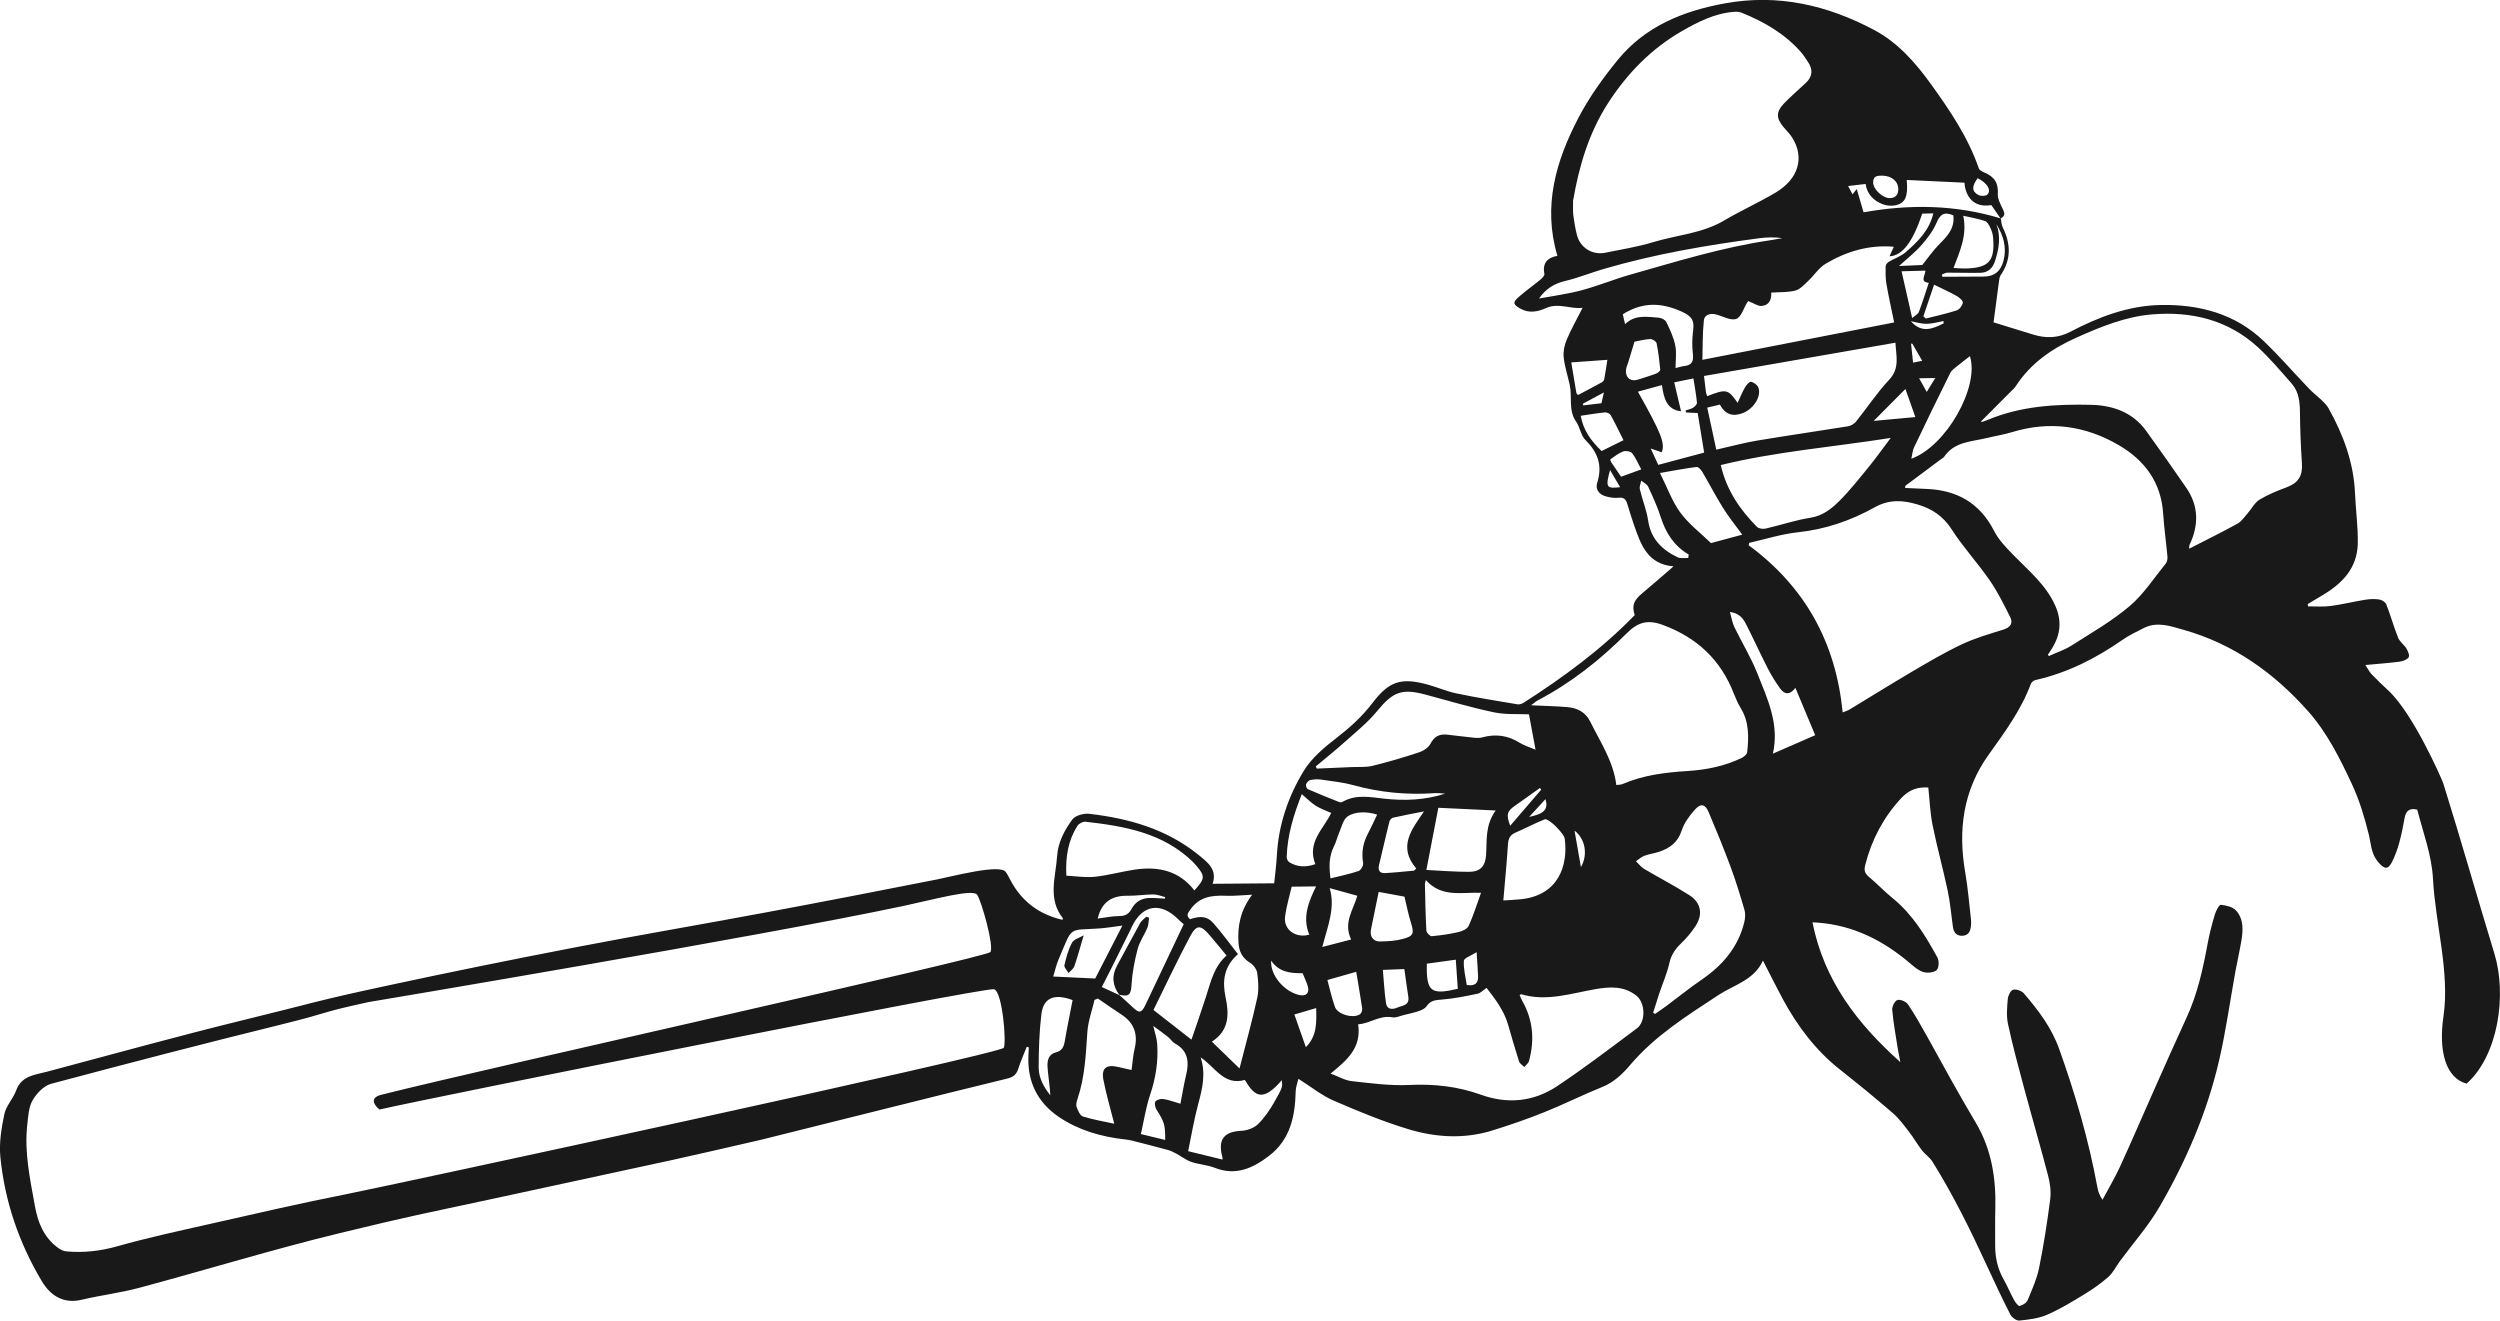 <svg version="1.1" id="图层_1" x="0px" y="0px" width="187.082px" height="98.826px" viewBox="0 0 187.082 98.826" enable-background="new 0 0 187.082 98.826" xml:space="preserve" xmlns="http://www.w3.org/2000/svg" xmlns:xlink="http://www.w3.org/1999/xlink" xmlns:xml="http://www.w3.org/XML/1998/namespace">
  <path fill="#191919" d="M83.758,74.442c-0.515-0.695-0.586-1.42-0.16-2.192c0.579-1.058,1.138-2.125,1.725-3.176
	c0.102-0.187,0.301-0.313,0.456-0.47l0.208,0.07c-0.039,0.252-0.029,0.523-0.125,0.753c-0.223,0.536-0.582,1.032-0.728,1.587
	c-0.229,0.875-0.405,1.773-0.459,2.672C84.631,74.424,84.508,74.61,83.758,74.442z M80.222,70.543
	c-0.278,0.519-0.438,1.108-0.569,1.688c-0.037,0.162,0.198,0.387,0.309,0.58c0.148-0.166,0.367-0.311,0.436-0.508
	c0.246-0.714,0.441-1.445,0.699-2.311C80.777,70.183,80.359,70.287,80.222,70.543z M184.584,81.091
	c-1.531-0.406-2.127-2.372-1.73-5.053c0.48-3.271-0.617-6.965-0.787-10.275c-0.09-1.738-0.729-3.447-1.178-5.171
	c-0.006-0.002-0.012-0.004-0.018-0.006c-0.523-0.135-0.83,0.065-0.928,0.622c-0.109,0.641-0.241,1.275-0.412,1.9
	c-0.125,0.461-0.299,0.916-0.506,1.347c-0.317,0.663-0.592,0.606-1.069,0.044c-0.532-0.628-0.521-1.361-0.7-2.082
	c-0.318-1.271-0.697-2.552-1.253-3.734c-0.901-1.927-1.854-3.854-3.286-5.465c-2.551-2.871-5.583-5.034-9.316-6.088
	c-0.969-0.272-1.977-0.648-2.991-0.124c-0.521,0.27-1.06,0.515-1.536,0.847c-2.009,1.403-4.152,2.498-6.561,3.037
	c-0.133,0.027-0.297,0.17-0.344,0.297c-0.73,1.965-1.965,3.625-3.169,5.313c-1.896,2.657-2.286,5.631-1.735,8.792
	c0.203,1.171,0.295,2.362,0.433,3.544c0.017,0.145,0.006,0.293-0.006,0.439c-0.033,0.416-0.188,0.742-0.668,0.752
	c-0.438,0.008-0.625-0.272-0.683-0.67c-0.127-0.912-0.203-1.832-0.395-2.731c-0.346-1.632-0.794-3.243-1.125-4.88
	c-0.184-0.912-0.217-1.855-0.32-2.813c-0.811-0.059-1.453,0.172-2.041,0.809c-1.324,1.438-2.193,3.088-2.676,4.971
	c-0.095,0.372-0.064,0.615,0.239,0.874c0.624,0.524,1.188,1.12,1.819,1.634c1.479,1.204,2.444,2.793,3.34,4.428
	c0.137,0.248,0.121,0.783-0.051,0.94c-0.209,0.194-0.688,0.24-0.994,0.153c-0.361-0.104-0.688-0.387-0.986-0.643
	c-2.008-1.715-4.262-2.861-6.936-3.057c-0.103-0.009-0.203-0.012-0.382-0.021c0.858,4.322,3.326,7.563,6.576,10.461
	c-0.084-0.441-0.159-0.791-0.215-1.143c-0.144-0.926-0.313-1.851-0.394-2.781c-0.021-0.244,0.201-0.673,0.396-0.726
	c0.221-0.063,0.644,0.122,0.785,0.33c0.515,0.758,0.961,1.563,1.411,2.364c0.646,1.146,1.269,2.309,1.912,3.453
	c0.574,1.02,1.156,2.035,1.754,3.041c1.185,1.998,1.521,4.18,1.457,6.457c-0.026,0.922-0.006,1.842-0.01,2.762
	c-0.002,0.896,0.197,1.736,0.644,2.523c0.278,0.489,0.491,1.016,0.764,1.51c0.101,0.187,0.318,0.479,0.419,0.455
	c0.229-0.055,0.52-0.232,0.604-0.438c0.331-0.787,0.688-1.585,0.856-2.413c0.346-1.698,0.61-3.417,0.832-5.136
	c0.072-0.564-0.008-1.18-0.152-1.736c-0.58-2.225-1.225-4.43-1.82-6.648c-0.423-1.572-0.85-3.146-1.189-4.736
	c-0.129-0.596-0.066-1.245-0.014-1.863c0.021-0.252,0.21-0.643,0.396-0.691c0.234-0.063,0.642,0.076,0.809,0.271
	c1.072,1.257,2.064,2.548,2.637,4.152c1.215,3.393,2.217,6.835,2.867,10.38c0.053,0.287,0.143,0.563,0.377,0.913
	c0.441-0.826,0.926-1.635,1.316-2.484c0.887-1.938,1.726-3.895,2.592-5.841c0.789-1.774,1.572-3.548,2.387-5.312
	c0.824-1.783,1.232-3.678,1.586-5.593c0.135-0.72,0.32-1.428,0.53-2.127c0.082-0.272,0.319-0.729,0.446-0.718
	c0.402,0.042,0.904,0.159,1.15,0.441c0.565,0.639,0.52,1.472,0.383,2.271c-0.129,0.763-0.306,1.517-0.443,2.278
	c-0.403,2.217-0.711,4.457-1.219,6.652c-0.895,3.877-2.463,7.512-4.45,10.941c-0.843,1.456-1.985,2.74-2.989,4.104
	c-0.283,0.388-0.499,0.85-0.85,1.16c-0.553,0.489-1.168,0.918-1.799,1.303c-0.912,0.555-1.83,1.113-2.804,1.537
	c-0.633,0.273-1.364,0.354-2.062,0.426c-0.211,0.021-0.557-0.231-0.668-0.449c-0.614-1.204-1.193-2.43-1.758-3.661
	c-1.223-2.659-2.516-5.282-4.065-7.769c-0.206-0.332-0.563-0.563-0.802-0.873c-0.34-0.44-0.613-0.928-0.952-1.366
	c-0.382-0.489-0.752-1.006-1.22-1.409c-1.279-1.105-2.59-2.178-3.918-3.225c-1.844-1.451-3.217-3.274-4.321-5.318
	c-0.502-0.934-0.972-1.884-1.478-2.868c-0.668,1.472-2.171,1.813-3.33,2.577c-2.358,1.55-4.746,3.046-6.602,5.229
	c-0.583,0.686-1.215,1.297-2.091,1.651c-1.468,0.593-2.886,1.306-4.354,1.894c-1.272,0.512-2.576,0.959-3.889,1.367
	c-2.086,0.647-4.207,0.521-6.251-0.096c-1.91-0.578-3.774-1.345-5.608-2.142c-0.899-0.39-1.689-1.035-2.637-1.632
	c-0.063,0.273-0.199,0.612-0.207,0.953c-0.041,1.863-0.414,3.601-1.982,4.804c-1.194,0.917-2.489,1.53-4.068,0.903
	c-0.558-0.221-1.189-0.246-1.759-0.442c-0.41-0.144-0.77-0.431-1.158-0.638c-0.194-0.104-0.399-0.201-0.611-0.26
	c-0.885-0.24-1.774-0.468-2.664-0.695c-0.178-0.045-0.363-0.071-0.547-0.092c-1.77-0.197-3.461-0.684-4.936-1.682
	c-1.578-1.07-2.358-2.615-2.275-4.555c0.01-0.219,0.021-0.436,0.031-0.652c-0.052-0.013-0.105-0.025-0.156-0.04
	c-0.209,0.533-0.445,1.058-0.619,1.603c-0.139,0.432-0.324,0.648-0.826,0.771c-6.15,1.503-12.289,3.056-18.434,4.582
	c-0.933,0.229-6.088,1.392-6.66,1.517c-4.432,0.965-8.865,1.924-13.299,2.877c-5.599,1.205-5.979,1.239-11.542,2.586
	c-5.034,1.221-9.994,2.748-15.001,4.09c-1.43,0.386-2.914,0.564-4.356,0.906c-1.382,0.324-2.345-0.351-2.961-1.382
	c-1.709-2.86-2.781-5.979-3.108-9.302c-0.104-1.055,0.079-2.161,0.298-3.211c0.13-0.622,0.659-1.15,0.882-1.768
	c0.402-1.11,1.399-1.164,2.291-1.401c4.969-1.321,9.925-2.699,14.919-3.919c5.177-1.266,5.136-1.359,10.345-2.48
	c4.782-1.033,9.576-2.003,14.377-2.929c4.721-0.911,9.463-1.714,14.188-2.599c4.269-0.795,8.53-1.625,12.79-2.465
	c1.203-0.238,4.697-1.174,5.145-0.561c0.146,0.2,0.253,0.434,0.371,0.653c0.84,1.567,2.138,2.526,3.867,2.93
	c0.02-0.051,0.052-0.099,0.042-0.112c-1.161-1.457-0.541-3.076-0.436-4.654c0.069-1.047,0.555-1.938,1.137-2.741
	c0.219-0.3,0.855-0.474,1.269-0.427c2.967,0.346,5.781,1.137,8.162,3.065c0.694,0.563,1.431,1.097,1.07,2.173
	c1.539-0.013,3.03-0.025,4.605-0.037c0.063-0.623,0.162-1.345,0.201-2.066c0.117-2.29,0.842-4.417,2.008-6.338
	c0.588-0.969,1.539-1.768,2.455-2.473c1.006-0.776,1.918-1.601,2.686-2.608c1.249-1.644,2.146-1.931,4.146-1.384
	c0.725,0.199,1.424,0.511,2.155,0.662c1.511,0.313,3.033,0.559,4.554,0.813c0.145,0.024,0.334-0.035,0.463-0.117
	c2.978-1.909,5.821-3.992,8.314-6.558c-0.229-0.715-0.087-1.098,0.581-1.652c0.765-0.633,1.508-1.293,2.324-1.997
	c-1.949-0.156-2.449-1.632-2.959-3.093c-0.185-0.532-0.347-1.072-0.513-1.612c-0.099-0.318-0.26-0.475-0.637-0.428
	c-0.302,0.037-0.627-0.016-0.926-0.094c-0.516-0.135-0.84-0.514-0.678-1.028c0.408-1.282,0.054-2.274-0.879-3.196
	c-0.348-0.345-0.408-0.961-0.7-1.381c-0.597-0.854-0.278-1.836-0.476-2.738c-0.148-0.692-0.379-1.371-0.453-2.067
	c-0.047-0.431,0.055-0.918,0.226-1.321c0.329-0.784,0.754-1.528,1.188-2.39c-0.927,0.116-1.787-0.396-2.711,0.012
	c-0.615,0.27-1.264,0.428-1.93,0.058c-0.546-0.303-0.613-0.455-0.159-0.86c0.527-0.471,1.113-0.881,1.659-1.33
	c0.13-0.107,0.309-0.301,0.283-0.417c-0.161-0.82,0.236-1.221,0.974-1.351c-1.11-3.719-0.108-7.097,1.562-10.308
	c0.804-1.543,1.842-2.992,2.945-4.344c2.057-2.518,4.881-3.668,8.021-4.24c3.997-0.731,7.688,0.135,11.188,1.997
	c1.768,0.942,3.077,2.438,4.233,4.04c1.419,1.969,2.781,3.977,3.582,6.301c0.048,0.138,0.252,0.25,0.405,0.314
	c0.806,0.332,1.074,0.816,1.021,1.659c-0.018,0.294,0.158,0.609,0.282,0.899c0.135,0.318,0.413,0.625-0.065,0.881
	c0.049,0.23,0.057,0.48,0.157,0.687c0.599,1.22,0.636,2.401-0.159,3.558c-0.076,0.108-0.103,0.264-0.119,0.399
	c-0.148,1.087-0.291,2.174-0.416,3.134c0.953,0.294,1.938,0.596,2.924,0.902c0.97,0.304,1.873,0.301,2.828-0.199
	c2.104-1.104,4.336-1.953,6.735-2.001c2.876-0.058,5.573,0.636,7.726,2.693c1.188,1.137,2.265,2.388,3.404,3.575
	c0.299,0.313,0.649,0.577,0.963,0.879c0.178,0.171,0.359,0.354,0.479,0.566c1.117,1.991,1.896,4.085,1.992,6.398
	c0.053,1.249,0.231,2.498,0.206,3.744c-0.036,1.814-1.146,2.981-2.629,3.856c-0.373,0.219-0.743,0.444-1.116,0.668
	c0.01,0.059,0.019,0.116,0.026,0.174c0.563-0.005,1.135,0.044,1.688-0.028c0.869-0.116,1.726-0.33,2.59-0.469
	c0.349-0.057,0.716-0.07,1.06-0.016c0.19,0.029,0.449,0.197,0.518,0.368c0.32,0.825,0.557,1.681,0.885,2.501
	c0.118,0.295,0.439,0.504,0.611,0.787c0.117,0.196,0.26,0.527,0.176,0.663c-0.115,0.184-0.43,0.298-0.673,0.33
	c-0.8,0.106-1.606,0.161-2.571,0.252c0.217,0.327,0.313,0.528,0.457,0.677c0.408,0.422,0.827,0.832,1.258,1.227
	c1.86,1.702,4.035,6.686,4.121,6.962c1.32,4.22,2.525,8.481,3.817,12.714C187.613,74.458,186.954,78.978,184.584,81.091z
	 M74.391,74.028c-0.623-0.196-42.459,8.171-45.989,9.002c0,0-1.054-0.809,0.138-1.107c8.711-2.186,45.279-10.283,45.574-10.678
	c0.295-0.395-0.666-3.83-0.994-4.289s-3.203,0.347-5.568,0.85C56.729,70.103,27.57,74.99,27.57,74.99
	c-3.935,0.86-2.612,0.711-6.521,1.676c-5.76,1.42-11.502,2.91-17.233,4.44c-0.54,0.145-1.081,0.72-1.377,1.233
	c-0.296,0.515-0.327,1.201-0.397,1.822c-0.236,2.065,0.21,4.073,0.57,6.089c0.221,1.23,0.661,2.333,1.699,3.107
	c0.185,0.137,0.42,0.268,0.643,0.287c1.299,0.117,2.557-0.021,3.834-0.384c2.247-0.635,4.536-1.131,6.816-1.645
	c3.42-0.771,6.836-1.566,10.275-2.244c3.152-0.621,49.035-10.517,49.239-10.964C75.32,77.961,75.014,74.226,74.391,74.028z
	 M149.395,16.772c0.351,0.941,0.19,1.85-0.1,2.758c-0.169,0.533-0.52,0.869-1.084,0.884c-0.826,0.021-1.654-0.017-2.48-0.01
	c-0.142,0-0.278,0.094-0.42,0.145c0.016,0.054,0.029,0.108,0.045,0.163c1.043-0.005,2.084-0.004,3.127-0.016
	c0.779-0.01,1.256-0.431,1.449-1.198C150.184,18.502,149.918,17.615,149.395,16.772z M124.355,33.846
	c-0.222-0.077-0.443-0.153-0.826-0.282c0.234,0.509,0.39,0.844,0.563,1.223c1.191-0.319,2.313-0.618,3.435-0.918
	c-0.166-1.02-0.321-1.977-0.484-2.961l-0.878-0.041c-0.006-0.054-0.013-0.105-0.021-0.157c0.185-0.063,0.387-0.093,0.545-0.194
	c0.133-0.086,0.312-0.258,0.3-0.378c-0.056-0.594-0.165-1.184-0.265-1.82c-0.481,0.099-0.898,0.184-1.437,0.294
	c0.183,0.771,0.345,1.467,0.511,2.165c-1.083-0.116-1.299-1.003-1.43-1.962c-0.648,0.18-1.215,0.335-1.799,0.495
	C124.33,32.444,124.611,33.162,124.355,33.846z M126.704,24.708c0.095-0.729-0.097-1.044-0.845-1.383
	c-1.527-0.691-2.92-0.746-4.42,0.191c0.052,0.229,0.104,0.465,0.168,0.743c0.76-0.741,1.656-0.544,2.512-0.487
	c0.205,0.013,0.497,0.159,0.579,0.328c0.272,0.563,0.543,1.146,0.667,1.752c0.111,0.53,0.021,1.102,0.021,1.692
	c0.282-0.068,0.463-0.133,0.646-0.152c0.591-0.06,0.719-0.369,0.648-0.935C126.611,25.884,126.631,25.284,126.704,24.708z
	 M121.684,27.643c-0.08,0.622,0.349,0.957,0.936,0.752c0.434-0.15,0.879-0.272,1.308-0.437c0.128-0.048,0.32-0.203,0.312-0.295
	c-0.062-0.663-0.139-1.328-0.273-1.979c-0.029-0.139-0.322-0.325-0.482-0.313c-0.448,0.028-0.893,0.147-1.172,0.199
	c-0.181,0.596-0.332,1.094-0.482,1.592C121.777,27.321,121.703,27.478,121.684,27.643z M130.461,30.894
	c-0.787,0.325-1.355,0.121-1.76-0.617c-0.275,0.064-0.547,0.129-0.943,0.226c0.225,1.044,0.445,2.077,0.676,3.146
	c1.14-0.255,2.086-0.516,3.051-0.677c2.264-0.38,4.533-0.703,6.798-1.07c0.217-0.036,0.465-0.175,0.601-0.344
	c0.838-1.039,1.575-2.168,2.485-3.138c0.813-0.866,0.522-1.765,0.473-2.775c-4.829,0.84-9.563,1.663-14.327,2.491
	c0.063,0.526,0.1,0.876,0.147,1.226c0.014,0.097,0.062,0.19,0.094,0.286c1.414-0.56,1.572-0.533,2.274,0.501
	c0.207-0.444,0.347-0.805,0.539-1.134c0.109-0.187,0.334-0.471,0.457-0.447c0.216,0.041,0.494,0.248,0.564,0.45
	C131.816,29.67,131.238,30.573,130.461,30.894z M124.219,35.394c0.559,1.115,0.916,2.14,1.531,2.974
	c0.635,0.856,1.52,1.528,2.286,2.273c0.762-0.204,1.544-0.417,2.343-0.631c-0.492-0.678-1.004-1.308-1.432-1.99
	c-0.553-0.884-1.029-1.813-1.559-2.71c-0.093-0.158-0.297-0.384-0.423-0.366C126.111,35.051,125.264,35.215,124.219,35.394z
	 M131.479,39.427c0.129,0.132,0.444,0.174,0.646,0.13c1.118-0.257,2.215-0.633,3.344-0.81c0.927-0.145,1.582-0.668,2.175-1.26
	c0.811-0.809,1.522-1.719,2.25-2.609c0.52-0.637,0.993-1.313,1.592-2.106c-4.369,0.685-8.592,1.021-12.717,2.029
	C129.206,36.698,130.213,38.145,131.479,39.427z M143.332,31.211c-0.236-0.668-0.471-1.328-0.744-2.103
	c-0.813,0.818-1.547,1.555-2.374,2.389C141.357,31.394,142.322,31.306,143.332,31.211z M146.188,20.054
	c0.353,0.016,0.621,0.045,0.892,0.039c1.767-0.045,2.221-0.557,2.067-2.339c-0.021-0.243-0.101-0.493-0.207-0.713
	c-0.09-0.193-0.227-0.446-0.398-0.502c-0.534-0.178-1.096-0.272-1.626-0.394C147.227,17.599,146.66,18.794,146.188,20.054z
	 M146.174,16.116c-0.668-0.291-0.986-0.091-1.255,0.55c-0.259,0.615-0.692,1.179-1.14,1.687c-0.469,0.537-1.045,0.98-1.67,1.553
	c0.771-0.034,1.399-0.063,1.742-0.076c0.491-0.613,0.805-1.077,1.192-1.469C145.668,17.729,146.299,17.127,146.174,16.116z
	 M143.613,28.308c0.21,0.375,0.361,0.646,0.57,1.02c0.225-0.364,0.393-0.637,0.641-1.04C144.371,28.294,144.053,28.3,143.613,28.308
	z M143.842,27c-0.254-0.443-0.49-0.857-0.729-1.271c-0.035-0.007-0.07-0.014-0.105-0.021c0.049,0.462,0.1,0.922,0.152,1.428
	C143.445,27.081,143.664,27.035,143.842,27z M145.451,24.197c-0.006-0.058-0.01-0.115-0.014-0.172
	c-0.424,0.075-0.845,0.203-1.269,0.208c-0.392,0.003-0.78-0.126-1.172-0.197C143.801,24.964,144.625,24.612,145.451,24.197z
	 M144.084,20.253c-0.6,0.016-1.18,0.031-1.785,0.047c0.264,1.159,0.51,2.247,0.793,3.5c0.225-0.195,0.439-0.293,0.5-0.451
	c0.271-0.715,0.498-1.446,0.744-2.186C143.65,21.109,144.068,20.616,144.084,20.253z M146.421,23.227
	c0.206-0.066,0.433-0.359,0.462-0.575c0.02-0.146-0.256-0.389-0.449-0.499c-0.518-0.292-1.061-0.535-1.701-0.85
	c-0.256,0.756-0.528,1.563-0.801,2.366c0.062,0.056,0.123,0.113,0.185,0.168C144.887,23.641,145.666,23.475,146.421,23.227z
	 M143.032,34.328c2.638-0.957,5.114-5.414,4.381-7.674c-0.284,0.222-0.58,0.438-0.86,0.673c-0.219,0.182-0.494,0.348-0.611,0.585
	c-0.922,1.846-1.819,3.703-2.707,5.567C143.121,33.718,143.105,33.999,143.032,34.328z M148.057,14.597
	c0.174,0.093,0.562,0.079,0.67-0.044c0.305-0.344-0.008-0.839-0.73-1.221C147.54,13.953,147.545,14.322,148.057,14.597z
	 M140.172,13.651c0.006,0.518,0.715,1.19,1.264,1.173c0.394-0.013,0.605-0.23,0.617-0.631c0.018-0.595-0.451-1.023-1.18-1.049
	C140.555,13.155,140.168,13.114,140.172,13.651z M138.299,13.921c0.141,0.262,0.23,0.434,0.332,0.622
	c0.102-0.129,0.17-0.215,0.314-0.397c0.193,0.658,0.354,1.205,0.512,1.742c3.484-0.622,6.885-0.566,10.243,0.451
	c-0.231-0.335-0.46-0.67-0.683-0.993c-1.302,0.229-1.932-0.612-2.011-1.675l-4.319-0.204c0.109,1.224-0.093,1.724-0.822,1.892
	c-0.303,0.071-0.674,0.039-0.967-0.072c-0.692-0.264-1.183-0.757-1.289-1.52C139.146,13.821,138.764,13.866,138.299,13.921z
	 M135.307,21.028c-0.291,0.273-0.598,0.621-0.955,0.715c-0.568,0.147-1.186,0.109-1.809,0.153c0.035,0.491-0.132,0.952-0.719,0.999
	c-0.279,0.022-0.578-0.201-0.99-0.362c0.049-0.055-0.031,0.015-0.086,0.103c-0.27,0.429-0.451,1.105-0.822,1.231
	c-0.42,0.144-1.007-0.207-1.521-0.339c-0.424-0.111-0.856,0.043-0.897,0.428c-0.108,1.004-0.086,2.019-0.114,2.971
	c4.854-0.946,9.573-1.866,14.352-2.798c-0.188-0.923-0.41-1.897-0.58-2.882c-0.075-0.427-0.064-0.869-0.059-1.306
	c0.002-0.115,0.109-0.271,0.213-0.335c0.432-0.259,0.938-0.424,1.307-0.748c0.889-0.782,1.749-1.608,2.049-2.892
	c-0.307,0.007-0.57,0.016-0.828,0.021c-0.709,2.11-1.479,3.149-2.449,3.19c0.119-0.265,0.22-0.488,0.32-0.712
	c-1.855-0.16-3.543,0.347-5.095,1.268C136.107,20.039,135.757,20.608,135.307,21.028z M117.736,16.116
	c0.064,0.498,0.15,0.994,0.273,1.479c0.241,0.938,1.147,1.51,2.107,1.319c1.208-0.242,2.433-0.441,3.609-0.797
	c1.769-0.534,3.66-0.645,5.303-1.619c1.257-0.744,2.599-1.342,3.853-2.09c1.724-1.028,2.173-2.64,1.224-4.127
	c-0.178-0.279-0.426-0.514-0.642-0.771c-0.553-0.662-0.563-1.145,0.031-1.76c0.522-0.538,1.093-1.032,1.642-1.546
	c0.51-0.478,0.541-1.008,0.156-1.574c-0.163-0.242-0.316-0.495-0.508-0.713c-1.211-1.39-2.762-2.278-4.443-2.962
	c-0.166-0.067-0.365-0.085-0.548-0.071c-1.46,0.105-2.737,0.753-3.965,1.464c-2.263,1.311-4.038,3.128-5.465,5.325
	c-1.494,2.299-2.212,4.842-2.646,7.354C117.725,15.491,117.695,15.811,117.736,16.116z M122.036,20.542
	c3.429-0.971,6.838-2.032,10.379-2.554c0.321-0.046,0.64-0.112,0.959-0.168c-0.595-0.086-1.175-0.064-1.747,0.011
	c-3.934,0.518-7.836,1.188-11.648,2.305c-0.957,0.282-1.887,0.661-2.854,0.89c-0.809,0.192-1.453,0.579-1.957,1.314
	c1.061-0.198,2.139-0.337,3.178-0.615C119.592,21.392,120.793,20.893,122.036,20.542z M118.086,29.563
	c0.588-0.312,1.189-0.626,1.785-0.953c0.078-0.043,0.162-0.145,0.179-0.232c0.087-0.465,0.153-0.935,0.235-1.452
	c-0.928,0.069-1.813,0.132-2.703,0.194c0.123,0.744,0.252,1.519,0.384,2.292C117.971,29.446,118.014,29.475,118.086,29.563z
	 M118.441,30.216c0.016,0.04,0.029,0.08,0.043,0.119c0.447-0.054,0.895-0.104,1.357-0.159c0.061-0.261,0.113-0.498,0.184-0.81
	C119.445,29.678,118.943,29.947,118.441,30.216z M121.492,32.941c-0.328-0.654-0.625-1.274-0.959-1.872
	c-0.064-0.115-0.285-0.223-0.424-0.209c-0.6,0.059-1.194,0.162-1.82,0.254c0.188,1.072,0.775,1.881,1.561,2.638
	C120.426,33.468,120.961,33.204,121.492,32.941z M121.238,36.456c-0.25-0.426-0.479-0.818-0.752-1.28
	C120.133,36.465,120.202,36.585,121.238,36.456z M122.82,35.127c-0.244-0.454-0.41-0.872-0.68-1.208
	c-0.113-0.143-0.481-0.206-0.674-0.136c-0.347,0.128-0.65,0.379-0.961,0.591c-0.02,0.016,0.03,0.16,0.075,0.227
	c0.248,0.375,0.505,0.745,0.729,1.073C121.838,35.483,122.303,35.315,122.82,35.127z M125.539,41.704
	c0.223,0.106,0.527,0.04,0.797,0.053c0.012-0.088,0.021-0.175,0.033-0.262c-1.094-0.638-1.711-1.606-2.086-2.783
	c-0.25-0.789-0.604-1.55-0.953-2.305c-0.087-0.184-0.339-0.294-0.516-0.438c-0.037,0.216-0.146,0.448-0.101,0.644
	c0.188,0.789,0.505,1.553,0.623,2.349C123.541,40.336,124.379,41.146,125.539,41.704z M98.458,57.356
	c0.028,0.053,0.058,0.105,0.085,0.16c0.871-0.037,1.743-0.074,2.613-0.113c0.518-0.023,1.054,0.027,1.547-0.092
	c1.177-0.287,2.339-0.631,3.488-1.011c0.326-0.106,0.707-0.352,0.854-0.642c0.276-0.535,0.653-0.735,1.205-0.688
	c0.521,0.051,1.035,0.135,1.556,0.18c0.37,0.035,0.77,0.125,1.112,0.031c1.017-0.279,1.933-0.147,2.819,0.41
	c0.332,0.207,0.729,0.321,1.173,0.512c-0.171-0.918-0.313-1.687-0.493-2.648c-0.805-0.038-1.741,0.036-2.623-0.15
	c-1.71-0.361-3.393-0.861-5.081-1.315c-1.823-0.495-2.469-0.226-3.682,1.249c-0.666,0.813-1.505,1.488-2.294,2.193
	C99.998,56.097,99.221,56.717,98.458,57.356z M115.654,59.799c-0.453,0.493-0.838,0.914-1.225,1.335
	C115.572,60.894,115.877,60.556,115.654,59.799z M115.59,61.313c-0.748,0.305-1.466,0.681-2.207,1.006
	c-0.4,0.177-0.512,0.457-0.539,0.879c-0.086,1.367-0.223,2.732-0.346,4.185c0.396-0.026,0.87-0.041,1.341-0.093
	c2.78-0.303,3.513-2.508,3.257-4.507c-0.029-0.229-0.238-0.45-0.398-0.646c-0.176-0.212-0.377-0.408-0.594-0.578
	C115.953,61.44,115.71,61.265,115.59,61.313z M115.336,59.088c-0.033-0.04-0.066-0.081-0.102-0.12
	c-0.615,0.438-1.228,0.883-1.848,1.314c-0.611,0.424-0.693,0.677-0.373,1.511C113.814,60.86,114.575,59.976,115.336,59.088z
	 M110.83,66.81c-1.459-0.055-2.95,0.377-4.131-0.955c-0.025,0.127-0.07,0.24-0.068,0.355c0.026,1.145,0.045,2.289,0.109,3.43
	c0.008,0.153,0.271,0.428,0.398,0.418c0.672-0.06,1.348-0.156,2.006-0.309c0.282-0.064,0.66-0.236,0.762-0.467
	C110.27,68.481,110.531,67.638,110.83,66.81z M110.5,71.252c-0.412,0.265-0.943,0.44-0.956,0.649
	c-0.038,0.601,0.132,1.215,0.218,1.807c0.613,0.102,0.867-0.133,0.846-0.66C110.586,72.515,110.545,71.981,110.5,71.252z
	 M108.941,71.815c-0.781,0.108-1.476,0.205-2.166,0.3c-0.051,2.118,0.311,2.351,2.315,1.879
	C109.043,73.288,108.994,72.571,108.941,71.815z M111.206,63.997c0.079-1.09-0.093-2.215,0.72-3.346l-4.291-0.202
	c-0.287,1.498-0.578,3.001-0.896,4.653c1.14,0.054,2.173,0.144,3.205,0.139C110.773,65.235,111.146,64.826,111.206,63.997z
	 M97.871,59.056c0.781,0.342,1.574,0.659,2.369,0.973c0.066,0.027,0.174,0.005,0.24-0.033c1.006-0.573,2.065-0.342,3.123-0.227
	c1.524,0.166,3.037,0.107,4.543-0.379c-0.269-0.014-0.535-0.055-0.801-0.035c-2.062,0.146-4.082-0.053-6.08-0.6
	c-0.781-0.214-1.601-0.298-2.406-0.415c-0.264-0.038-0.547-0.022-0.808,0.035c-0.129,0.028-0.27,0.192-0.317,0.328
	C97.702,58.796,97.784,59.017,97.871,59.056z M106.563,60.72c-0.867,0.17-1.6,0.305-2.324,0.471
	c-0.108,0.023-0.235,0.172-0.266,0.289c-0.271,1.093-0.522,2.188-0.783,3.283c-0.088,0.375,0.074,0.59,0.438,0.574
	c0.729-0.038,1.459-0.119,2.187-0.184c0.057-0.055,0.111-0.105,0.168-0.159C104.572,63.34,105.662,62.056,106.563,60.72z
	 M105.581,69.036c-0.2-0.633-0.323-1.288-0.481-1.938c-0.558-0.103-1.262-0.231-1.93-0.354c-0.188,0.918-0.384,1.868-0.578,2.822
	c-0.1,0.494,0.163,0.895,0.663,0.887c0.577-0.008,1.172-0.04,1.726-0.189C105.795,70.046,105.834,69.843,105.581,69.036z
	 M105.389,74.599c-0.104-0.654-0.188-1.313-0.299-2.082c-0.494,0.021-0.99,0.039-1.607,0.063c0.084,0.938,0.119,1.726,0.238,2.499
	c0.074,0.486,0.498,0.475,0.842,0.322C104.92,75.247,105.488,75.256,105.389,74.599z M102.382,62.349
	c0.235-0.44,0.438-0.896,0.673-1.389c-0.73-0.236-1.672-0.255-2.229,0.152c-0.318,0.234-0.427,0.765-0.604,1.173
	c-0.15,0.344-0.229,0.72-0.4,1.053c-0.366,0.724-0.379,1.474-0.258,2.394c0.726-0.181,1.429-0.323,2.104-0.553
	c0.168-0.057,0.371-0.41,0.339-0.591C101.865,63.786,102.004,63.058,102.382,62.349z M96.287,64.138
	c-0.005,0.131,0.094,0.323,0.201,0.389c0.604,0.363,1.238,0.389,1.941,0.139c-0.65-1.632,0.623-2.633,1.188-3.832
	c-0.421-0.191-0.824-0.324-1.168-0.548c-0.36-0.229-0.665-0.548-1.032-0.86C96.816,60.95,96.332,62.491,96.287,64.138z
	 M96.163,68.612c-0.122,0.943,0.796,1.625,1.815,1.33c-0.547-1.309-0.029-2.512,0.508-3.61c-0.627,0.006-1.158,0.012-1.826,0.021
	C96.514,66.995,96.268,67.794,96.163,68.612z M89.08,68.058c-0.235,0.328-0.313,0.469-0.029,0.729
	c0.811-0.271,1.293-0.229,1.773,0.322c0.637,0.728,1.206,1.517,1.815,2.291c-1.081,0.957-1.175,2.053-0.921,3.25
	c0.271,1.269,0.261,2.471-1.031,3.299c0.691,0.671,1.343,1.301,2.07,2.006c0.482-1.887,0.952-3.573,1.326-5.282
	c0.129-0.595,0.081-1.248,0-1.86c-0.036-0.28-0.293-0.613-0.544-0.769c-0.558-0.346-0.807-0.813-0.854-1.438
	c-0.1-1.287,0.138-2.485,1.017-3.652c-0.741,0.033-1.356,0.104-1.968,0.079C90.692,66.993,89.766,67.097,89.08,68.058z
	 M91.787,71.505c-0.457-0.552-0.865-1.051-1.283-1.54c-0.646-0.758-0.967-0.789-1.439,0.097c-0.989,1.851-1.875,3.752-2.748,5.517
	c0.988,0.771,1.873,1.465,2.844,2.222c0.388-1.144,0.762-2.195,1.102-3.264C90.61,73.442,90.865,72.31,91.787,71.505z M79.799,65.53
	c0.715,0.035,1.438,0.156,2.141,0.08c1.014-0.106,2.006-0.396,3.018-0.541c1.732-0.247,3.29,0.093,4.419,1.564
	c0.815-0.884,0.821-1.07,0.114-1.891c-0.082-0.096-0.164-0.188-0.254-0.275c-2.234-2.15-5.092-2.644-8-2.974
	c-0.193-0.021-0.496,0.132-0.603,0.299C79.933,62.885,79.725,64.103,79.799,65.53z M86.316,66.933
	c-0.643,0.002-1.286,0.107-1.928,0.099c-1.171-0.019-1.949,0.454-2.244,1.706c0.557-0.068,1.105-0.188,1.653-0.189
	c0.444-0.002,0.691-0.182,0.886-0.541c0.279-0.52,0.735-0.791,1.317-0.81c0.388-0.013,0.778,0.032,1.169,0.051
	c0.008-0.039,0.018-0.076,0.026-0.113C86.903,67.062,86.609,66.933,86.316,66.933z M78.816,73.077l3.142,0.148
	c0.616-1.201,1.29-2.513,2.034-3.961c-0.674,0.086-1.166,0.172-1.66,0.209c-2.441,0.187-2.014-0.279-3.123,2.344
	C79.031,72.239,78.933,72.694,78.816,73.077z M80.266,74.839c-1.358-0.506-2.188-0.186-2.336,1.057c-0.16,1.32-0.2,2.66-0.203,3.991
	c-0.001,0.786,0.393,1.474,0.873,2.082c-0.04-0.722-0.16-1.417-0.21-2.116c-0.032-0.469,0.062-0.959,0.616-1.098
	c0.476-0.115,0.602-0.419,0.675-0.848C79.855,76.884,80.068,75.865,80.266,74.839z M83.928,75.927
	c-0.598-0.391-1.183-0.803-1.773-1.205c-0.082,0.033-0.166,0.068-0.248,0.103c-0.188,0.802-0.482,1.596-0.537,2.403
	c-0.114,1.69-0.187,3.379-0.736,5.002c-0.066,0.194-0.128,0.439-0.065,0.613c0.097,0.268,0.256,0.641,0.47,0.708
	c0.76,0.239,1.554,0.367,2.344,0.54c-0.289-1.146-0.607-2.207-0.813-3.291c-0.164-0.863,0.22-1.162,1.075-0.961
	c0.331,0.079,0.664,0.148,1.033,0.233c0.083-0.599,0.11-1.104,0.228-1.587C85.168,77.396,84.878,76.548,83.928,75.927z
	 M85.736,75.162c0.949-1.993,1.892-3.989,2.844-6.001c-0.088-0.08-0.264-0.225-0.426-0.385c-1.302-1.291-2.654-1.078-3.437,0.541
	c-0.036,0.078-0.067,0.154-0.105,0.229c-0.462,0.936-0.925,1.869-1.391,2.803c-0.249,0.496-0.501,0.99-0.769,1.514
	c0.492,0.227,0.905,0.414,1.317,0.604l-0.021-0.023c0.001,0.002,0.003,0.002,0.004,0.005c-0.001-0.003-0.004-0.005-0.004-0.005
	c0.003,0,0.005,0.002,0.009,0.002c0.003,0.004,0.005,0.01,0.009,0.016c0.329,0.3,0.661,0.594,0.983,0.9
	C85.266,75.851,85.419,75.828,85.736,75.162z M87.918,78.082c-0.193-0.104-0.318-0.329-0.496-0.472
	c-0.342-0.271-0.697-0.523-1.119-0.838c0.123,0.543,0.268,0.94,0.294,1.346c0.088,1.305-0.108,2.564-0.532,3.813
	c-0.314,0.93-0.458,1.918-0.69,2.934c0.693,0.168,1.246,0.301,1.821,0.441c0.001-1.156-0.066-1.336-0.643-2.256
	c-0.105-0.169-0.18-0.475-0.096-0.609c0.086-0.141,0.396-0.228,0.588-0.198c0.403,0.06,0.795,0.209,1.289,0.351
	c0.15-0.771,0.261-1.471,0.428-2.156C88.999,79.453,88.907,78.623,87.918,78.082z M95.922,80.833
	c-1.472,1.713-2.053,1.161-2.768-0.016c-1.588,0.447-2.23-0.989-3.307-1.689c0.404,1.216,0.129,2.335-0.178,3.475
	c-0.313,1.16-0.508,2.354-0.756,3.543c0.903,0.22,1.727,0.42,2.575,0.629c-0.007-0.088,0-0.147-0.016-0.2
	c-0.353-1.298,0.12-1.896,1.429-1.954c0.422-0.021,0.932-0.201,1.226-0.487c0.486-0.47,0.887-1.059,1.225-1.649
	C96.004,81.339,95.977,81.324,95.922,80.833z M97.238,74.462c0.5,0.107,0.769-0.146,0.631-0.643
	c-0.088-0.319-0.242-0.62-0.393-0.993c-0.9,0.013-1.758-0.064-2.354-0.94C95.045,72.979,96.105,74.215,97.238,74.462z
	 M98.493,75.437c-0.577,0.17-1.067,0.314-1.632,0.48c0.297,0.848,0.57,1.623,0.859,2.445C98.547,77.545,98.525,76.548,98.493,75.437
	z M98.949,70.866c0.796-0.206,1.425-0.369,2.16-0.561c-0.613-1.289,0.188-2.244,0.461-3.273c-0.686-0.191-1.318-0.365-2.067-0.573
	C99.943,67.938,99.355,69.306,98.949,70.866z M99.333,73.337c0.181,0.666,0.329,1.354,0.563,2.012
	c0.199,0.572,1.404,0.897,1.888,0.539c0.104-0.08,0.172-0.294,0.151-0.433c-0.131-0.897-0.289-1.793-0.444-2.733
	C100.758,72.929,100.105,73.116,99.333,73.337z M122.455,74.509c-0.947-0.75-2.012-0.672-3.109-0.48
	c-1.82,0.318-3.623,0.937-5.506,0.373c-0.025-0.006-0.063,0.031-0.124,0.064c0.068,0.15,0.128,0.305,0.207,0.447
	c0.806,1.426,0.925,2.931,0.495,4.488c-0.046,0.168-0.23,0.299-0.354,0.445c-0.133-0.138-0.338-0.253-0.39-0.418
	c-0.295-0.912-0.557-1.838-0.823-2.76c-0.308-1.063-0.965-1.908-1.607-2.743c-0.26,0.177-0.449,0.394-0.672,0.438
	c-0.877,0.183-1.76,0.365-2.648,0.436c-0.479,0.037-0.869,0.053-1.162,0.493c-0.115,0.172-0.354,0.289-0.563,0.36
	c-0.374,0.13-0.766,0.213-1.151,0.306c-0.282,0.069-0.587,0.222-0.85,0.171c-0.964-0.181-1.701,0.484-2.563,0.52
	c0.258,1.766-0.828,2.683-2.063,3.688c0.57,0.213,1.063,0.511,1.582,0.567c1.425,0.16,2.869,0.355,4.295,0.287
	c1.854-0.09,3.629,0.103,5.363,0.727c2.006,0.723,3.953,0.531,5.701-0.63c2.049-1.362,4.006-2.858,5.979-4.333
	C123.182,76.44,123.116,75.03,122.455,74.509z M118.305,64.888c0.545-0.938,0.318-2.128-0.479-2.728
	C117.982,63.058,118.139,63.946,118.305,64.888z M130.547,68.103c-0.314-1.082-0.645-2.162-1.035-3.218
	c-0.515-1.388-1.076-2.757-1.652-4.116c-0.252-0.599-0.59-0.674-1.024-0.184c-0.408,0.46-0.808,0.996-0.992,1.568
	c-0.288,0.892-0.896,1.324-1.7,1.593c-0.355,0.116-0.738,0.161-1.088,0.292c-0.229,0.086-0.421,0.27-0.631,0.408
	c0.2,0.193,0.372,0.434,0.604,0.572c1.129,0.67,2.302,1.271,3.402,1.979c0.879,0.564,1.019,1.447,0.434,2.327
	c-0.309,0.465-0.676,0.903-1.079,1.288c-0.438,0.416-0.728,0.859-0.865,1.468c-0.181,0.79-0.512,1.541-0.771,2.312
	c-0.154,0.463-0.297,0.931-0.442,1.395l0.146,0.088c0.285-0.201,0.575-0.393,0.855-0.602c0.872-0.647,1.716-1.336,2.611-1.947
	c1.574-1.075,2.752-2.432,3.211-4.318C130.6,68.717,130.627,68.379,130.547,68.103z M130.268,52.997
	c-0.205-0.336-0.369-0.704-0.512-1.073c-0.98-2.532-2.738-4.196-5.305-5.152c-1.182-0.44-1.902-0.197-2.732,0.631
	c-1.971,1.974-4.148,3.698-6.633,5.002c-0.15,0.076-0.277,0.199-0.512,0.373c0.996,0.048,1.852,0.063,2.703,0.136
	c0.746,0.062,1.367,0.364,1.722,1.082c0.756,1.53,1.733,2.968,1.955,4.75c0.198-0.03,0.351-0.022,0.474-0.077
	c1.563-0.675,3.229-0.87,4.896-0.975c1.396-0.09,2.73-0.365,3.992-0.965c0.18-0.086,0.412-0.279,0.432-0.444
	C130.869,55.151,130.898,54.028,130.268,52.997z M135.836,55.017c-0.494-1.184-0.96-2.293-1.48-3.543
	c-0.467,0.609-0.854,0.451-1.15,0.039c-0.34-0.471-0.648-0.971-0.914-1.488c-0.561-1.094-1.07-2.215-1.628-3.313
	c-0.224-0.44-0.524-0.836-1.209-0.915c0.123,0.429,0.175,0.8,0.33,1.124c0.563,1.163,1.248,2.276,1.724,3.475
	c0.754,1.898,1.664,3.795,1.161,6.002C133.738,55.931,134.779,55.478,135.836,55.017z M150.434,46.193
	c-0.47-0.943-0.94-1.898-1.537-2.763c-0.901-1.304-1.992-2.482-2.846-3.813c-0.638-0.994-1.479-1.549-2.549-1.865
	c-1.1-0.325-2.111-0.405-3.227,0.218c-1.769,0.987-3.68,1.646-5.738,1.862c-1.229,0.131-2.43,0.52-3.641,0.793
	c-0.014,0.058-0.023,0.118-0.037,0.178c4.217,3.109,6.521,7.271,7.033,12.509c0.166-0.069,0.366-0.129,0.541-0.233
	c1.553-0.938,3.09-1.901,4.654-2.82c1.221-0.716,2.443-1.44,3.723-2.042c0.991-0.47,2.065-0.776,3.119-1.106
	C150.438,46.948,150.659,46.647,150.434,46.193z M162.195,41.646c-0.098-1.081-0.25-2.157-0.323-3.242
	c-0.156-2.316-1.38-3.955-3.304-5.084c-2.519-1.477-5.203-1.84-8.027-0.975c-0.598,0.184-1.221,0.275-1.828,0.425
	c-1.156,0.286-2.449,0.261-3.229,1.413c-0.058,0.082-0.162,0.13-0.246,0.191c-0.883,0.66-1.768,1.319-2.652,1.978l-0.023,0.163
	c0.527,0.024,1.055,0.055,1.58,0.072c2.299,0.083,4.017,1.05,5.088,3.158c0.345,0.67,0.91,1.248,1.445,1.798
	c1.147,1.178,2.434,2.22,3.129,3.788c0.5,1.128,0.385,2.148-0.229,3.162c-0.104,0.176-0.221,0.34-0.333,0.51
	c0.028,0.029,0.058,0.057,0.087,0.088c0.568-0.261,1.176-0.458,1.697-0.79c1.477-0.941,3.017-1.821,4.343-2.948
	c1.049-0.891,1.825-2.105,2.704-3.188C162.176,42.039,162.21,41.816,162.195,41.646z M172.26,34.694
	c-0.084-1.266-0.137-2.536-0.148-3.803c-0.006-0.796-0.073-1.564-0.614-2.18c-0.823-0.934-1.627-1.896-2.541-2.735
	c-2.233-2.039-4.951-2.691-7.897-2.45c-2.002,0.163-3.853,0.928-5.668,1.735c-1.82,0.812-3.429,1.912-4.539,3.626
	c-0.111,0.171-0.276,0.312-0.425,0.459c-0.728,0.732-1.456,1.462-2.202,2.209c0.067,0.003,0.108,0.017,0.145,0.005
	c0.117-0.039,0.236-0.082,0.354-0.13c2.486-1.048,5.123-1.197,7.758-1.136c1.59,0.037,3.104,0.541,4.111,1.938
	c1.02,1.414,2.029,2.838,3.016,4.278c0.94,1.372,0.931,2.816,0.229,4.288c-0.021,0.043-0.008,0.105-0.017,0.262
	c1.252-0.643,2.449-1.229,3.613-1.873c0.309-0.17,0.525-0.511,0.771-0.786c0.299-0.338,0.519-0.79,0.883-1.013
	c0.636-0.385,1.34-0.664,2.041-0.928C171.984,36.142,172.32,35.609,172.26,34.694z" class="color c1"/>
</svg>